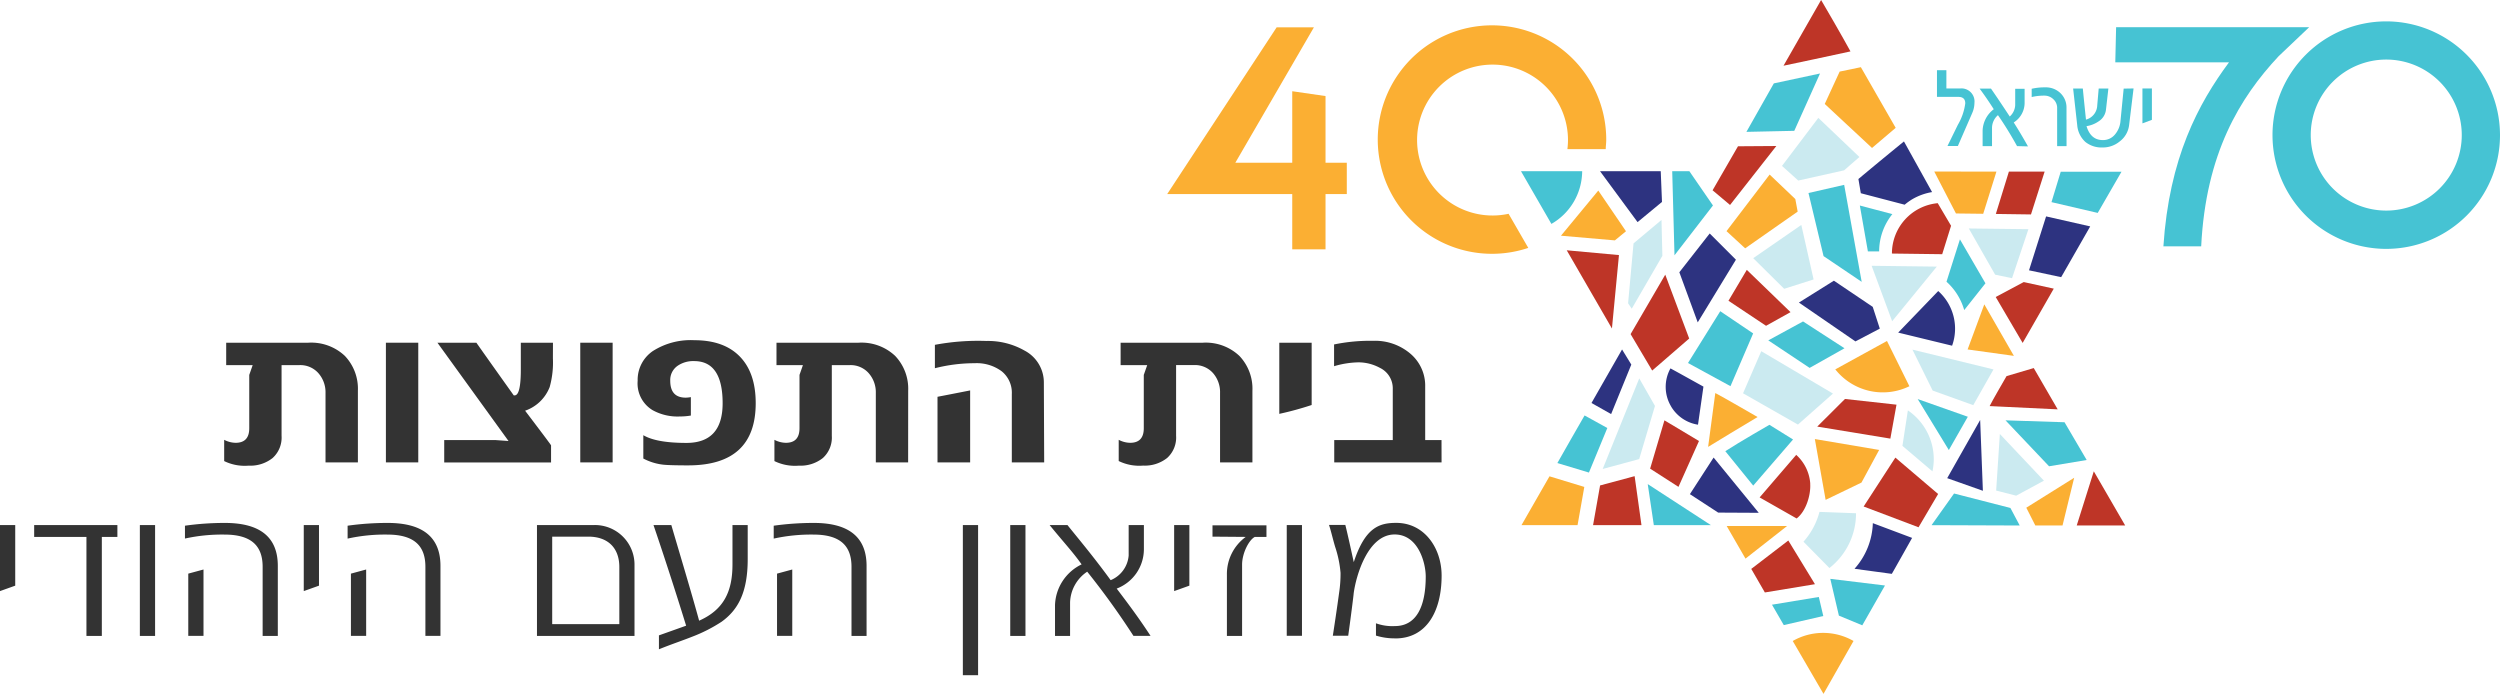 <svg xmlns="http://www.w3.org/2000/svg" viewBox="0 0 459.57 127.56"><title>BH-Logo4070-Heb-Update</title><g id="Layer_2" data-name="Layer 2"><g id="Layer_1-2" data-name="Layer 1"><path d="M438.66,38.71a13.88,13.88,0,1,1,13.88-13.88,13.88,13.88,0,0,1-13.88,13.88m0-34.78a20.91,20.91,0,1,0,20.91,20.9,20.93,20.93,0,0,0-20.91-20.9" style="fill:#46c3d3"/><path d="M277.32,39.3a13.87,13.87,0,1,1,10.92-13.55,14.08,14.08,0,0,1-.11,1.67h7.05c0-.55.09-1.11.09-1.68a21,21,0,1,0-14.33,19.83Z" style="fill:#fbaf33"/><path d="M329.56,117.84l5.65,9.71,5.52-9.72a11.23,11.23,0,0,0-11.17,0" style="fill:#fbaf33"/><path d="M290.84,31.47H279.6l5.59,9.69a11.19,11.19,0,0,0,4.11-4.06,11.32,11.32,0,0,0,1.55-5.63" style="fill:#46c3d3"/><polygon points="300.49 87.53 294.14 89.24 292.85 96.53 301.75 96.54 300.49 87.53" style="fill:#be3527"/><polygon points="288.01 46.01 297.61 46.89 296.32 60.39 288.01 46.01" style="fill:#be3527"/><polygon points="284.84 87.56 279.69 96.54 290 96.53 291.24 89.51 284.84 87.56" style="fill:#fbaf33"/><path d="M334.77,0l-6.91,12.08s11-2.32,12.31-2.63c0,0-1.84-3.38-5.4-9.45" style="fill:#be3527"/><polygon points="299.88 67.02 298.18 64.24 292.56 74.08 296.17 76.12 299.88 67.02" style="fill:#2d3380"/><polygon points="372.99 49.69 376.13 39.78 384.24 41.62 378.9 50.95 372.99 49.69" style="fill:#2d3380"/><polygon points="324.43 108.91 333.64 107.39 328.74 99.36 321.93 104.58 324.43 108.91" style="fill:#be3527"/><path d="M320.87,102.69l7.65-6s-1.91,0-11.11,0Z" style="fill:#fbaf33"/><polygon points="366.87 54.6 371.82 63.04 377.54 53.06 372.02 51.85 366.87 54.6" style="fill:#be3527"/><polygon points="336.46 106.41 338.04 113.17 342.34 114.95 346.51 107.63 336.46 106.41" style="fill:#46c3d3"/><polygon points="384.9 86.64 390.67 96.6 381.76 96.6 384.9 86.64" style="fill:#be3527"/><polygon points="334.57 13.51 326.08 15.33 321.04 24.24 329.84 24.05 334.57 13.51" style="fill:#46c3d3"/><path d="M376.7,85.71l6.89-1.15-4.07-6.94-10.85-.35s3.27,3.45,8,8.44" style="fill:#46c3d3"/><polygon points="344.13 27.2 348.48 23.5 342.08 12.35 338.18 13.16 335.44 19.11 344.13 27.2" style="fill:#fbaf33"/><polygon points="366.89 39.33 373.35 39.42 375.86 31.55 369.29 31.55 366.89 39.33" style="fill:#be3527"/><polygon points="366.95 90.18 367.63 79.78 375.73 88.36 370.63 91.12 366.95 90.18" style="fill:#cbeaf0"/><polygon points="322.28 61.29 316.23 57.21 310.3 66.73 318.11 70.99 322.28 61.29" style="fill:#46c3d3"/><path d="M322.29,89.27l7.32-8.48-4.34-2.7s-5.45,3.13-8.11,4.85Z" style="fill:#46c3d3"/><path d="M314,82.15s8-4.87,9.09-5.49c0,0-6.67-3.86-7.77-4.41Z" style="fill:#fbaf33"/><polygon points="306.12 50.49 310.52 62.23 303.72 68.12 299.75 61.42 306.12 50.49" style="fill:#be3527"/><polygon points="322.29 47.46 327.98 53.09 333.39 51.37 331.13 41.35 322.29 47.46" style="fill:#cbeaf0"/><polygon points="342.23 51.81 339.01 33.98 332.45 35.48 335.22 47.08 342.23 51.81" style="fill:#46c3d3"/><polygon points="356.04 49.01 344.06 48.86 347.83 59.05 356.04 49.01" style="fill:#cbeaf0"/><polygon points="364.51 90.22 357.95 87.9 364.01 77.2 364.51 90.22" style="fill:#2d3380"/><polygon points="364.77 55.95 370.21 65.42 361.7 64.24 364.77 55.95" style="fill:#fbaf33"/><polygon points="366.46 67.91 351.56 64.27 355.28 71.8 362.74 74.48 366.46 67.91" style="fill:#cbeaf0"/><polygon points="312.09 59.26 319.11 47.74 314.29 42.92 308.71 50.05 312.09 59.26" style="fill:#2d3380"/><polygon points="307.4 31.47 310.55 31.47 314.89 37.77 307.82 46.93 307.4 31.47" style="fill:#46c3d3"/><polygon points="314.52 96.54 304.02 96.54 302.9 88.99 314.52 96.54" style="fill:#46c3d3"/><polygon points="314.82 34.98 318.03 37.68 326.54 26.84 319.49 26.89 314.82 34.98" style="fill:#be3527"/><polygon points="305.97 77.27 303.34 86.15 308.55 89.5 312.32 81.07 305.97 77.27" style="fill:#be3527"/><path d="M301.33,84.39s2.9-9.71,2.9-9.77l-2.89-5.06-6.72,16.65Z" style="fill:#cbeaf0"/><path d="M327.91,114.91l7.26-1.67c-.41-1.72-.82-3.5-.82-3.5l-8.61,1.42Z" style="fill:#46c3d3"/><path d="M341.19,94.35l-6.72-.25a13.26,13.26,0,0,1-2.94,5.48l4.77,4.84a12.75,12.75,0,0,0,4.89-10.07" style="fill:#cbeaf0"/><path d="M374.15,96.6h5l2.14-8.77-8.8,5.5Z" style="fill:#fbaf33"/><path d="M378.26,75.25l-4.4-7.59-5,1.48s-2.72,4.68-3.11,5.51Z" style="fill:#be3527"/><polygon points="371.28 96.6 369.57 93.38 359.21 90.72 355.07 96.54 371.28 96.6" style="fill:#46c3d3"/><polygon points="356.28 90.81 348.42 84.12 342.59 93.11 352.68 96.93 356.28 90.81" style="fill:#be3527"/><path d="M335.6,91.89l6.59-3.18,3.25-6s-11.82-2-11.82-2Z" style="fill:#fbaf33"/><path d="M330.21,83.6l-6.74,7.84,6.8,3.87C332,94,332.88,91,332.77,89c0-.07,0-.13,0-.19a7.86,7.86,0,0,0-2.55-5.17" style="fill:#be3527"/><path d="M292.09,86.87l3.38-8.19-4.18-2.31s-5,8.7-5,8.75Z" style="fill:#46c3d3"/><path d="M340.92,104.56l6.85.93c.15-.24,3.66-6.48,3.73-6.61l-7.22-2.71a13.16,13.16,0,0,1-3.36,8.38" style="fill:#2d3380"/><polygon points="315.01 84.11 323.31 94.27 315.85 94.23 310.65 90.84 315.01 84.11" style="fill:#2d3380"/><path d="M307.21,74.75a7,7,0,0,0,4.93,3.32l1-7-4.47-2.48-1.59-.87a7,7,0,0,0,.12,7" style="fill:#2d3380"/><polygon points="366.76 50.49 369.87 51.14 372.88 42.13 361.92 42 366.76 50.49" style="fill:#cbeaf0"/><polygon points="341.08 62.76 345.56 60.41 344.26 56.41 337.12 51.6 330.69 55.62 341.08 62.76" style="fill:#2d3380"/><polygon points="325.06 62.57 332.66 67.63 339.07 64.02 331.45 59.09 325.06 62.57" style="fill:#46c3d3"/><path d="M337.38,67.9A11.13,11.13,0,0,0,351,71l-4.12-8.32Z" style="fill:#fbaf33"/><polygon points="339 31.31 330.57 33.19 327.58 30.5 334.26 21.67 341.81 28.86 339 31.31" style="fill:#cbeaf0"/><path d="M348.94,61.14l7.36-7.64a9.27,9.27,0,0,1,2.55,10.05Z" style="fill:#2d3380"/><path d="M360,54.47A11.16,11.16,0,0,1,361.08,57l3.9-4.92L360.29,44l-2.47,7.79A10.89,10.89,0,0,1,360,54.47" style="fill:#46c3d3"/><path d="M347.89,39.37l-6-1.59,1.48,8.43h2.07a10.93,10.93,0,0,1,2.42-6.84" style="fill:#46c3d3"/><polygon points="389.99 31.57 385.62 39.14 377.12 37.16 378.82 31.57 389.99 31.57" style="fill:#46c3d3"/><polygon points="329.15 57.38 324.65 59.89 317.74 55.29 321.11 49.61 329.15 57.38" style="fill:#be3527"/><polygon points="325.31 32.09 317.38 42.49 320.81 45.65 330.46 38.9 330.03 36.59 325.31 32.09" style="fill:#fbaf33"/><polygon points="361.74 76.61 358.25 82.73 352.53 73.36 361.74 76.61" style="fill:#46c3d3"/><path d="M355.24,86.65a11.28,11.28,0,0,0,.24-2.15,10.86,10.86,0,0,0-4.76-9.06l-1,6.52Z" style="fill:#cbeaf0"/><polyline points="323.77 64.56 320.42 72.3 330.51 78.05 336.95 72.35" style="fill:#cbeaf0"/><polygon points="305.52 37.12 305.29 31.47 294.13 31.47 301.03 40.83 305.52 37.12" style="fill:#2d3380"/><polygon points="286.95 43.33 296.86 44.19 298.9 42.51 293.81 35.03 286.95 43.33" style="fill:#fbaf33"/><polygon points="299.96 56.75 305.59 47.03 305.43 40.43 300.29 44.74 299.29 55.75 299.96 56.75" style="fill:#cbeaf0"/><polygon points="347.5 80.63 348.63 74.39 339.16 73.34 334.06 78.42 347.5 80.63" style="fill:#be3527"/><polygon points="355.57 31.53 359.56 39.24 364.57 39.3 367 31.55 355.57 31.53" style="fill:#fbaf33"/><path d="M347.79,46.61l9.24.12,1.63-5.23-2.45-4.15a9.28,9.28,0,0,0-8.42,9.24Z" style="fill:#be3527"/><path d="M341.63,32.92l.44,2.6,8.06,2.11a11.13,11.13,0,0,1,1.39-1,10.76,10.76,0,0,1,3.65-1.32L350,26s-4.05,3.29-8.34,6.88" style="fill:#2d3380"/><path d="M359.91,26.84H358l1.91-3.9A10.38,10.38,0,0,0,361.27,19c0-.79-.42-1.19-1.27-1.19h-3.93V12.91h1.73v3.35h2.56a2.4,2.4,0,0,1,2.6,2.64,4.77,4.77,0,0,1-.42,1.9Z" style="fill:#46c3d3"/><path d="M370.79,26.86c-1.15-2.08-2.33-4-3.51-5.69a3.11,3.11,0,0,0-1.09,2.38v3.31h-1.73V24a5.13,5.13,0,0,1,2.05-3.92c-.78-1.23-1.64-2.5-2.6-3.79H366c.94,1.35,2.09,3.07,3.45,5.13a3,3,0,0,0,1-2.1v-3h1.73l0,2.46a4.27,4.27,0,0,1-2,3.73c.89,1.39,1.76,2.87,2.62,4.4Z" style="fill:#46c3d3"/><path d="M379.89,26.86h-1.73V19.91a2.15,2.15,0,0,0-.71-1.68,2.32,2.32,0,0,0-1.64-.65,9.72,9.72,0,0,0-2.33.26V16.32a10.47,10.47,0,0,1,2.53-.26,3.83,3.83,0,0,1,2.69,1,3.66,3.66,0,0,1,1.18,2.81Z" style="fill:#46c3d3"/><path d="M392.21,16.26,391.39,23a4.39,4.39,0,0,1-1.73,3,4.84,4.84,0,0,1-3.13,1.11,4.76,4.76,0,0,1-3.16-1A4.68,4.68,0,0,1,381.85,23l-.75-6.72h1.78c.18,1.88.38,3.79.58,5.71a2.8,2.8,0,0,0,2.07-2.6l.27-3.11h1.78l-.45,3.94a2.9,2.9,0,0,1-1.33,2.08,5.39,5.39,0,0,1-2.24.89c.53,1.72,1.51,2.56,3,2.56a2.82,2.82,0,0,0,2.25-1.05,4.37,4.37,0,0,0,1-2.52l.58-5.89Z" style="fill:#46c3d3"/><polygon points="395.58 22.03 393.84 22.68 393.84 16.26 395.58 16.26 395.58 22.03" style="fill:#46c3d3"/><polygon points="243.67 35.68 243.67 45.83 237.55 45.83 237.55 35.68 214.56 35.68 234.68 5.03 241.53 5.03 227.09 29.91 237.55 29.91 237.55 16.77 243.67 17.66 243.67 29.91 247.58 29.91 247.58 35.68 243.67 35.68" style="fill:#fbaf33"/><path d="M397.71,45.28h6.93c.85-17.08,7.11-27.33,14.23-34.94L424.49,5H389l-.15,6.46h20.9c-5.61,7.57-11,17.55-12.06,33.87" style="fill:#46c3d3"/><path d="M179.77,124.12H177V96.52h2.8v27.61m-58.67-4.78v-2.55l5-1.78c-3.16-10.25-6-18.5-6-18.5h3.28c1.22,4.2,3.66,12.26,5.11,17.58,4.5-2,6.13-5.32,6.13-10.35V96.52h2.8v6.26c0,6.21-1.83,9.36-4.78,11.5a28,28,0,0,1-5.39,2.75c-1.86.74-3.92,1.42-6.13,2.32m135.4-2a11.66,11.66,0,0,1-3.61-.51v-2.26a8.86,8.86,0,0,0,3.48.51c3.89,0,5.67-3.49,5.67-9.13,0-2.39-1.32-7.71-5.72-7.71-4.91,0-7.1,7.56-7.53,10.86,0,.2-.54,4.48-1,7.76h-2.83c.74-4.76,1.17-8,1.17-8a23.21,23.21,0,0,0,.25-3.56,20.51,20.51,0,0,0-1-4.81c-.43-1.45-.76-2.93-1.12-4h3c.43,1.71,1,4.33,1.55,6.84,2.09-6.39,4.7-7.22,7.81-7.22,5.19,0,8.34,4.65,8.34,9.69,0,6.61-2.8,11.55-8.5,11.55m-17.17-.48h-2.8V96.52h2.8v20.38m-11,0h-2.8V105.65A8.44,8.44,0,0,1,229,98.7l-6.11-.05V96.57h9.92V98.7h-2.14c-1.09.56-2.34,3-2.34,5.11v13.08m-16.87,0h-3.1a141.87,141.87,0,0,0-8.5-11.8,7.05,7.05,0,0,0-3.15,5.65v6.16h-2.77v-5.67a8.63,8.63,0,0,1,4.89-7.48c-1.6-2.27-3.38-4.15-5.88-7.23h3.28c1.63,2.06,4.66,5.62,7.94,10.13a5.36,5.36,0,0,0,3.31-4.53v-5.6h2.8v4.43a7.76,7.76,0,0,1-5,7.25c2.16,2.85,4,5.29,6.23,8.7m-23,0h-2.8V96.52h2.8v20.38m-29.18,0h-2.8V104.2c0-3.64-1.81-5.93-7-5.93a32,32,0,0,0-7.3.74V96.64a52.75,52.75,0,0,1,7.38-.51c5.62,0,9.69,2,9.69,7.89v12.87m-13.66,0h-2.8V105.45l2.8-.76v12.21m-29,0H98.71V96.52h10.43a7.28,7.28,0,0,1,7.5,7.43v12.95M101.51,98.65v16.08h12.34V104.25c0-3.59-2.16-5.6-5.7-5.6h-6.64M81,116.89h-2.8V104.2c0-3.64-1.81-5.93-7-5.93a31.87,31.87,0,0,0-7.3.74V96.64a52.46,52.46,0,0,1,7.38-.51c5.62,0,9.69,2,9.69,7.89v12.87m-13.66,0h-2.8V105.45l2.8-.76v12.21m-16.23,0h-2.8V104.2c0-3.64-1.83-5.93-7-5.93A31.8,31.8,0,0,0,34,99V96.64a52.1,52.1,0,0,1,7.35-.51c5.65,0,9.72,2,9.72,7.89v12.87m-13.66,0h-2.8V105.45l2.8-.76v12.21m-8.9,0h-2.8V96.52h2.8v20.38m-9.82,0h-2.8V98.7H6.28V96.52H21.58V98.7H18.72v18.19m197.12-8.27V96.52h2.8v11.14l-2.8,1m-160,0V96.52h2.8v11.14l-2.8,1M0,108.63V96.52H2.8v11.14l-2.8,1" style="fill:#333"/><path d="M65.79,85H59.84V72.23a5.31,5.31,0,0,0-1.3-3.62A4.43,4.43,0,0,0,55,67.12H51.76v13a5.06,5.06,0,0,1-1.65,4.08,6.61,6.61,0,0,1-4.42,1.4,8.59,8.59,0,0,1-4.48-.84V80.85a4.68,4.68,0,0,0,2.1.55q2.51,0,2.51-2.68v-9.8l.63-1.8H41.58V63H56.66a9,9,0,0,1,6.74,2.43,8.75,8.75,0,0,1,2.39,6.41Z" style="fill:#333"/><path d="M76.89,85H70.94V63h5.95Z" style="fill:#333"/><path d="M101.64,65.86a16.8,16.8,0,0,1-.59,5.28,7.45,7.45,0,0,1-4.52,4.36q4.77,6.28,4.77,6.37l0,3.14H81.66V80.9h9.47l2.35.17L80.41,63h7.16q2.3,3.27,6.87,9.68a.71.71,0,0,0,.21,0q1.09-.09,1.09-4.73V63h5.91Z" style="fill:#333"/><path d="M112.62,85h-5.95V63h5.95Z" style="fill:#333"/><path d="M138.92,74.11q0,11.43-12.4,11.44-3.39,0-4.61-.13a10.28,10.28,0,0,1-3.65-1.13V80q2.39,1.42,7.92,1.42,6.66,0,6.66-7.29,0-7.75-5.24-7.75a5.08,5.08,0,0,0-3,.84A3.17,3.17,0,0,0,123.21,70q0,3.1,2.85,3.1A5.53,5.53,0,0,0,127,73v3.39a12,12,0,0,1-2.05.17,9.47,9.47,0,0,1-5-1.17A5.73,5.73,0,0,1,117.22,70,6.4,6.4,0,0,1,120,64.54a12.93,12.93,0,0,1,7.64-2q5.44,0,8.36,3T138.92,74.11Z" style="fill:#333"/><path d="M166.94,85H161V72.23a5.31,5.31,0,0,0-1.3-3.62,4.43,4.43,0,0,0-3.52-1.49h-3.27v13a5.06,5.06,0,0,1-1.65,4.08,6.61,6.61,0,0,1-4.42,1.4,8.59,8.59,0,0,1-4.48-.84V80.85a4.68,4.68,0,0,0,2.1.55q2.51,0,2.51-2.68v-9.8l.63-1.8h-4.86V63h15.08a9,9,0,0,1,6.74,2.43,8.75,8.75,0,0,1,2.39,6.41Z" style="fill:#333"/><path d="M191.95,85H186V72.43a5.06,5.06,0,0,0-1.85-4.17,7.71,7.71,0,0,0-5-1.49,29.55,29.55,0,0,0-7.29.92V63.39a42.75,42.75,0,0,1,9.47-.71,13.58,13.58,0,0,1,7,1.76,6.62,6.62,0,0,1,3.56,5.95Zm-13.61,0h-6V72.94q2-.38,6-1.17Z" style="fill:#333"/><path d="M230.23,85h-5.95V72.23A5.31,5.31,0,0,0,223,68.6a4.43,4.43,0,0,0-3.52-1.49H216.2v13a5.06,5.06,0,0,1-1.65,4.08,6.61,6.61,0,0,1-4.42,1.4,8.59,8.59,0,0,1-4.48-.84V80.85a4.68,4.68,0,0,0,2.1.55q2.51,0,2.51-2.68v-9.8l.63-1.8H206V63H221.1a9,9,0,0,1,6.74,2.43,8.75,8.75,0,0,1,2.39,6.41Z" style="fill:#333"/><path d="M241.12,74.45a58.2,58.2,0,0,1-5.95,1.63V63h5.95Z" style="fill:#333"/><path d="M265,85H245.27l0-4.1h10.76V71.51a4.18,4.18,0,0,0-2.39-3.9,8.23,8.23,0,0,0-4-1,16.75,16.75,0,0,0-4.4.71v-4a32.86,32.86,0,0,1,7.2-.67,10,10,0,0,1,6.7,2.26,7.71,7.71,0,0,1,2.85,6.2V80.9h3Z" style="fill:#333"/></g></g></svg>